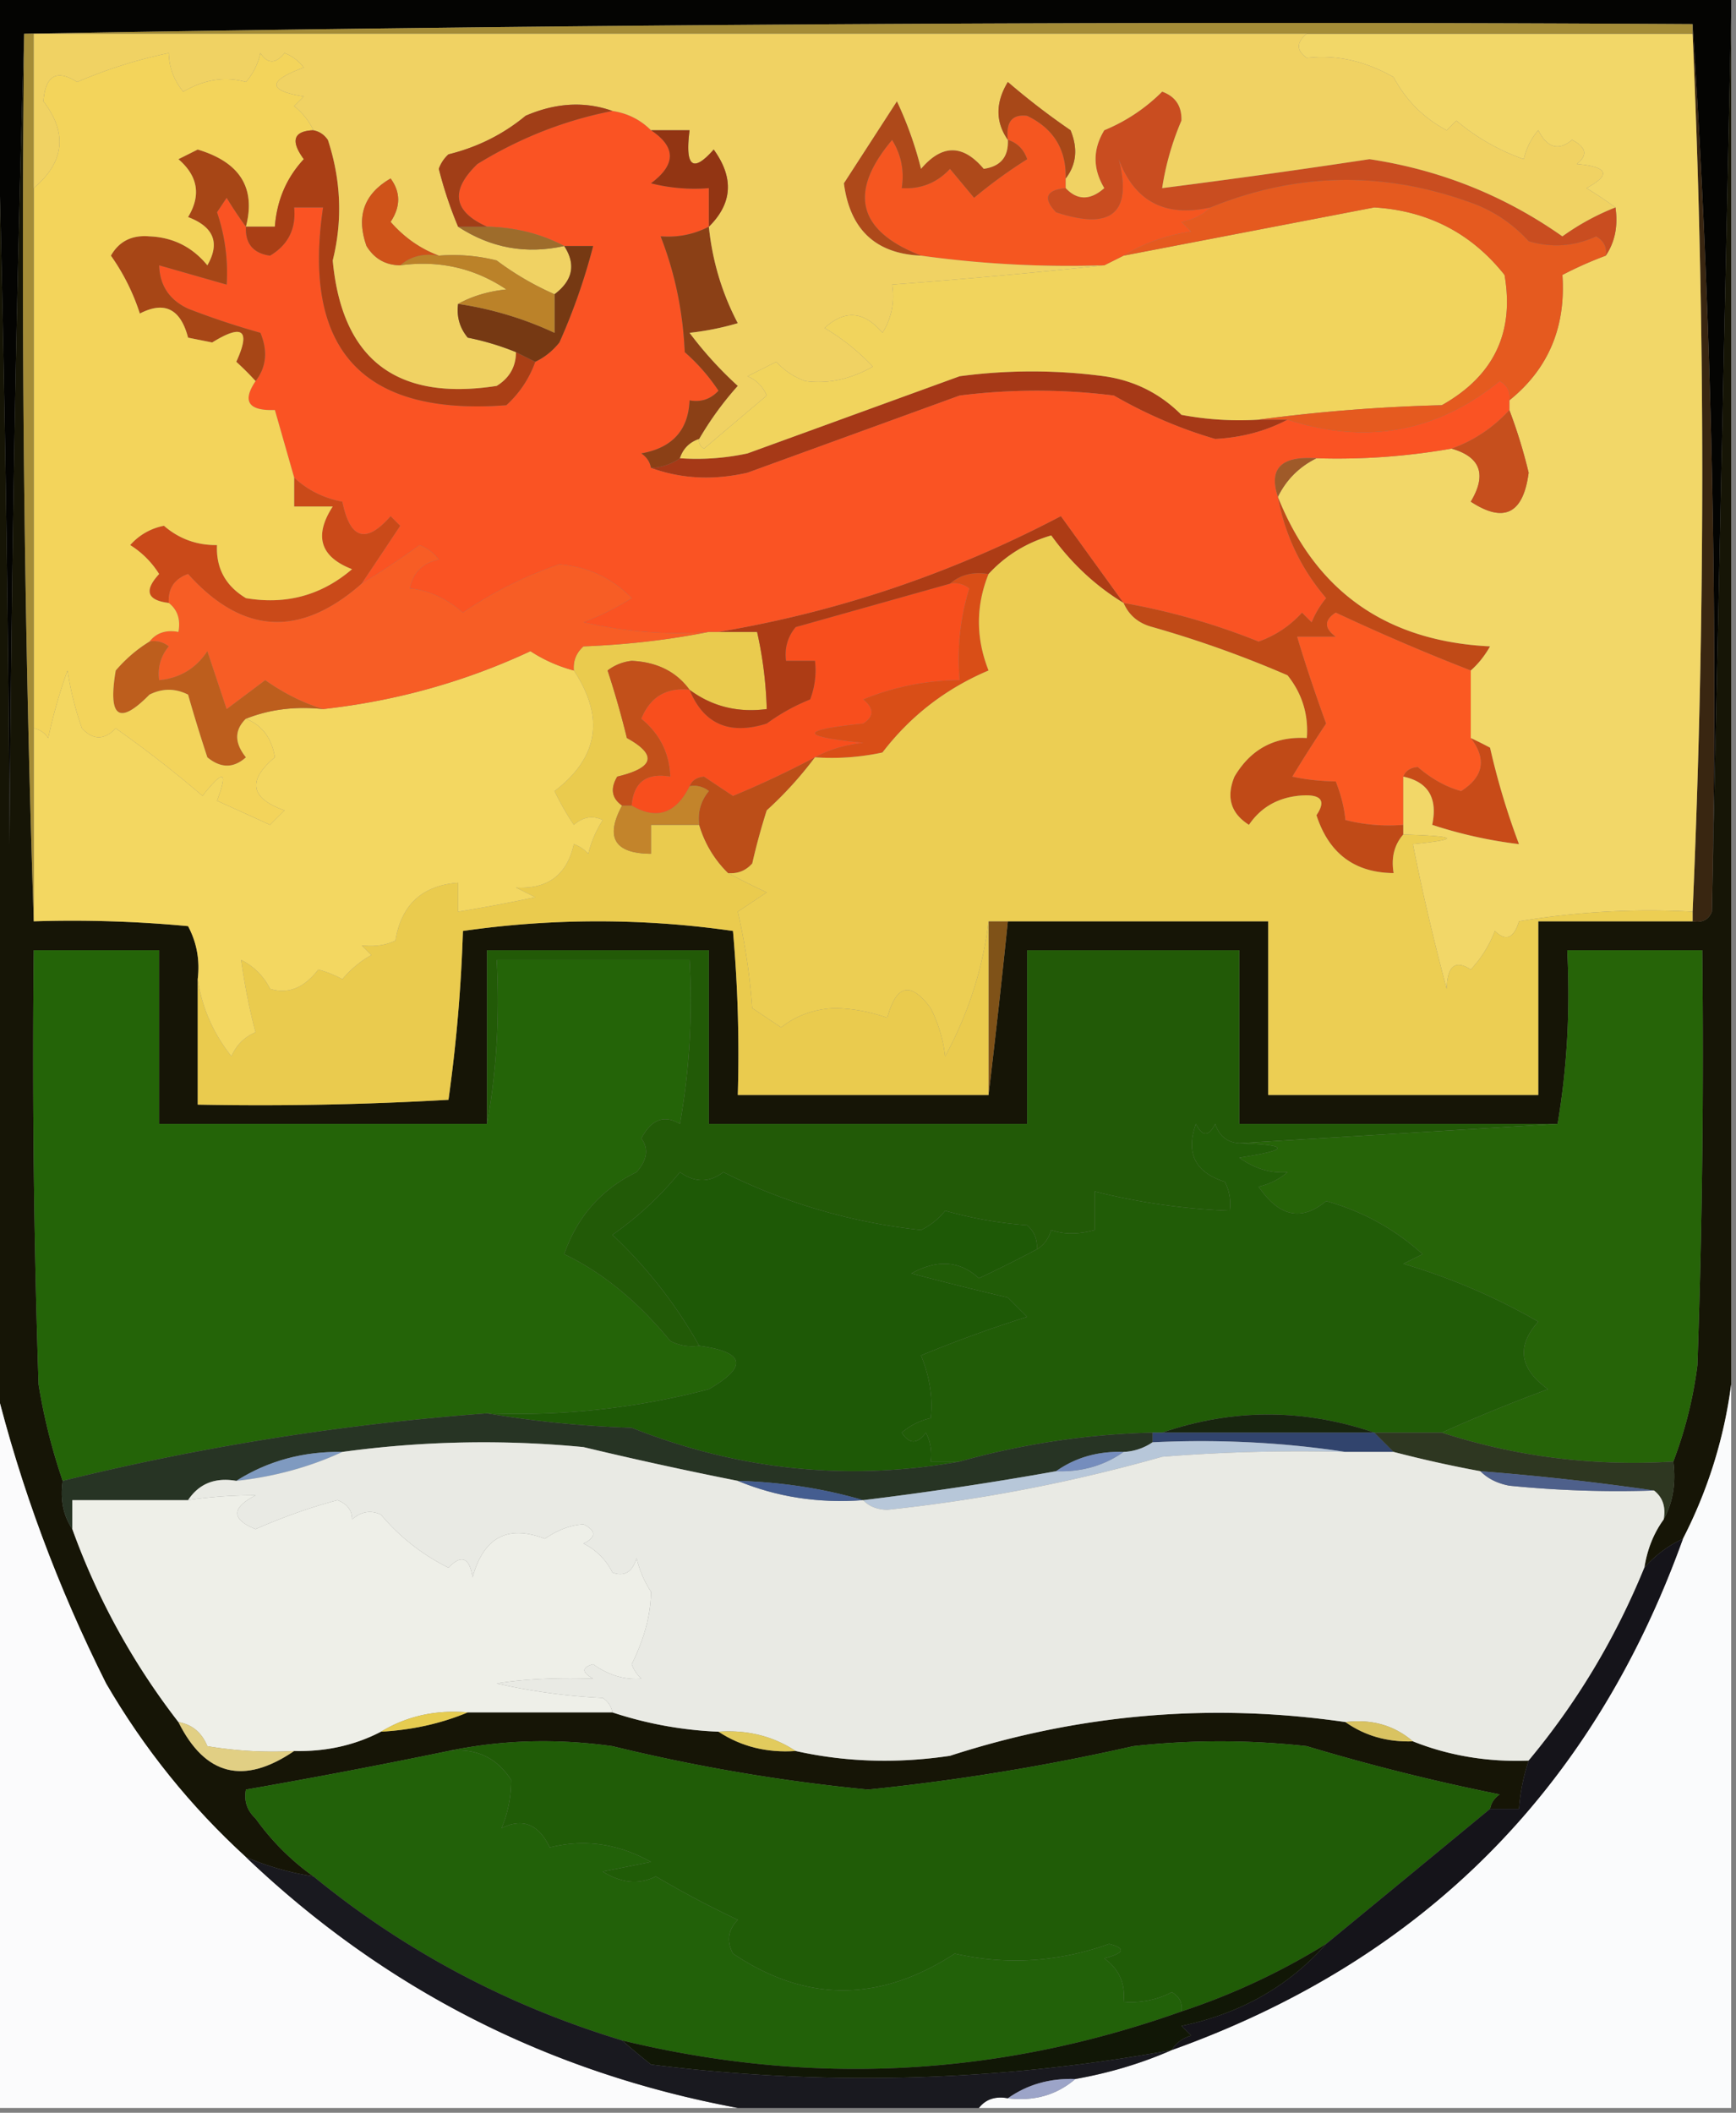 <svg xmlns="http://www.w3.org/2000/svg" width="180" height="219" style="shape-rendering:geometricPrecision;text-rendering:geometricPrecision;image-rendering:optimizeQuality;fill-rule:evenodd;clip-rule:evenodd"><rect width="100%" height="100%" fill="#808080" stroke="none"/><path style="opacity:1" fill="#040402" d="M-.5-.5h180v2l-2 93c.659-31.018-.008-61.685-2-92a7482.844 7482.844 0 0 0-173 1c-.832 27.83-1.332 55.83-1.5 84a3678.367 3678.367 0 0 0-1.5-86v-2z"/><path style="opacity:1" fill="#161506" d="M-.5 1.5a3678.367 3678.367 0 0 1 1.5 86c.168-28.17.668-56.17 1.5-84-.331 30.838.002 61.504 1 92 5.344-.166 10.677 0 16 .5.906 1.7 1.24 3.533 1 5.5v13c8.673.166 17.34 0 26-.5.81-5.751 1.31-11.584 1.5-17.5a98.502 98.502 0 0 1 28 0c.5 5.657.666 11.324.5 17h26c.705-5.899 1.372-11.899 2-18h27v18h28v-18h16c.992.172 1.658-.162 2-1l2-93v142a48.656 48.656 0 0 1-5 16 12.066 12.066 0 0 0-4 3c.296-1.903.963-3.57 2-5 .961-1.765 1.295-3.765 1-6a43.406 43.406 0 0 0 2.5-10c.5-14.329.667-28.663.5-43h-14c.323 6.19-.01 12.19-1 18h-33v-18h-22v18h-33v-18h-23v18h-34v-18h-13c-.167 15.004 0 30.004.5 45a60.788 60.788 0 0 0 2.5 10c-.284 1.915.049 3.581 1 5a73.191 73.191 0 0 0 11 20c2.77 5.557 6.77 6.557 12 3 3.281.08 6.281-.587 9-2 3.227-.176 6.227-.843 9-2h15a40.103 40.103 0 0 0 11 2c2.338 1.54 5.005 2.206 8 2 5.15 1.151 10.484 1.317 16 .5 13.404-4.347 27.071-5.514 41-3.5 2.015 1.424 4.348 2.09 7 2 3.736 1.489 7.736 2.156 12 2a20.69 20.69 0 0 0-1 5h-3c.111-.617.444-1.117 1-1.5a219.052 219.052 0 0 1-20-5c-6-.667-12-.667-18 0a228.866 228.866 0 0 1-27.5 4.5 188.24 188.24 0 0 1-26.5-4.5c-5.849-.818-11.515-.652-17 .5a693.418 693.418 0 0 1-21 4c-.219 1.175.114 2.175 1 3a25.65 25.65 0 0 0 6 6 29.413 29.413 0 0 1-7-2c-5.728-5.233-10.561-11.233-14.5-18-5.03-10.029-8.864-20.362-11.5-31V1.5z"/><path style="opacity:1" fill="#7f5218" d="M102.5 95.5h2a1106.156 1106.156 0 0 1-2 18v-18z"/><path style="opacity:1" fill="#eacb4e" d="M73.5 65.5h5a41.58 41.58 0 0 1 1 8c-3.013.393-5.68-.274-8-2-1.374-1.878-3.374-2.878-6-3a4.938 4.938 0 0 0-2.5 1 95.082 95.082 0 0 1 2 7c3.174 1.75 2.84 3.083-1 4-.74 1.25-.574 2.25.5 3-1.784 3.308-.784 4.975 3 5v-3h5a11.45 11.45 0 0 0 3 5 70.679 70.679 0 0 0 4 2l-3 2a65.825 65.825 0 0 1 1.5 10l3 2c1.525-1.22 3.359-1.887 5.5-2 1.929.04 3.762.373 5.5 1 .934-3.465 2.434-3.798 4.5-1a14.729 14.729 0 0 1 1.5 5c2.414-4.465 3.914-9.131 4.5-14v18h-26c.166-5.676 0-11.343-.5-17a98.502 98.502 0 0 0-28 0c-.19 5.916-.69 11.749-1.5 17.5-8.66.5-17.327.666-26 .5v-13c.442 2.947 1.608 5.613 3.5 8 .5-1.167 1.333-2 2.5-2.5-.605-2.24-1.105-4.74-1.5-7.5a6.544 6.544 0 0 1 3 3c1.864.581 3.531-.086 5-2 .873.235 1.706.569 2.5 1a10.754 10.754 0 0 1 3-2.5l-1-1c1.325.148 2.492-.018 3.5-.5.608-3.716 2.774-5.716 6.5-6v3a168.19 168.19 0 0 0 8-1.5l-2-1c3.297.184 5.297-1.316 6-4.5.586.21 1.086.543 1.5 1 .31-1.266.81-2.433 1.5-3.5-1.049-.492-2.049-.326-3 .5a26.61 26.61 0 0 1-2-3.5c4.55-3.469 5.217-7.635 2-12.5-.086-.996.248-1.83 1-2.5 4.52-.175 8.853-.675 13-1.5z"/><path style="opacity:1" fill="#246408" d="M50.5 116.5c.989-5.475 1.322-11.142 1-17h20a73.122 73.122 0 0 1-1 17c-1.623-.976-2.957-.476-4 1.5.78 1.073.613 2.24-.5 3.5-3.634 1.765-6.134 4.598-7.5 8.5 3.966 1.899 7.633 4.899 11 9a4.934 4.934 0 0 0 3 .5c4.743.641 5.077 2.141 1 4.5a77.92 77.92 0 0 1-23 2.5c-14.971 1.12-29.638 3.454-44 7a60.788 60.788 0 0 1-2.5-10 1012.93 1012.93 0 0 1-.5-45h13v18h34z"/><path style="opacity:1" fill="#225a07" d="m161.5 116.5-33 2c-1.25-.077-2.083-.744-2.5-2-.667 1.333-1.333 1.333-2 0-1.075 3.031-.075 5.031 3 6 .483.948.649 1.948.5 3a67.98 67.98 0 0 1-14-2v4c-1.701.466-3.201.466-4.5 0-.278.916-.778 1.582-1.5 2 .086-.996-.248-1.829-1-2.5a42.36 42.36 0 0 1-8.5-1.5 7.253 7.253 0 0 1-2.5 2c-7.24-.784-14.073-2.784-20.5-6-1.44 1.107-2.94 1.107-4.5 0a34.406 34.406 0 0 1-7 6.5 47.917 47.917 0 0 1 9 11.5 4.934 4.934 0 0 1-3-.5c-3.367-4.101-7.034-7.101-11-9 1.366-3.902 3.866-6.735 7.5-8.5 1.113-1.26 1.28-2.427.5-3.5 1.043-1.976 2.377-2.476 4-1.5a73.122 73.122 0 0 0 1-17h-20c.322 5.858-.011 11.525-1 17v-18h23v18h33v-18h22v18h33z"/><path style="opacity:1" fill="#c04a17" d="M132.5 51.5c3.916 9.808 11.25 14.975 22 15.5-.566.995-1.233 1.828-2 2.5a222.854 222.854 0 0 1-14-6c-1.211.774-1.211 1.607 0 2.5h-4c.809 2.72 1.809 5.72 3 9a149.035 149.035 0 0 0-3.5 5.5c1.32.299 2.82.466 4.5.5.551 1.398.884 2.732 1 4 1.973.496 3.973.662 6 .5v1c-.934 1.068-1.268 2.401-1 4-4.047-.035-6.714-2.035-8-6 1.087-1.605.421-2.271-2-2-2.16.266-3.826 1.266-5 3-1.884-1.193-2.384-2.86-1.5-5 1.691-2.859 4.191-4.192 7.5-4 .183-2.436-.484-4.603-2-6.5a113.36 113.36 0 0 0-14-5c-1.442-.377-2.442-1.21-3-2.5a69.885 69.885 0 0 1 14 4 10.938 10.938 0 0 0 4.5-3l1 1a9.457 9.457 0 0 1 1.5-2.5c-2.615-3.062-4.281-6.562-5-10.5z"/><path style="opacity:1" fill="#bc4e18" d="M84.5 78.5a38.914 38.914 0 0 1-5 5.5 66.96 66.96 0 0 0-1.5 5.5c-.67.752-1.504 1.086-2.5 1a11.45 11.45 0 0 1-3-5c-.17-1.322.163-2.489 1-3.5a2.428 2.428 0 0 0-2-.5c.235-.597.735-.93 1.5-1l3 2a100.45 100.45 0 0 0 8.5-4z"/><path style="opacity:1" fill="#c3842b" d="M71.5 81.5a2.428 2.428 0 0 1 2 .5c-.837 1.011-1.17 2.178-1 3.5h-5v3c-3.784-.025-4.784-1.692-3-5h1c2.58 1.516 4.58.849 6-2z"/><path style="opacity:1" fill="#c84b18" d="M152.5 76.5c.65.304 1.317.637 2 1a75.993 75.993 0 0 0 3 10 46.845 46.845 0 0 1-9-2c.584-2.785-.416-4.452-3-5 .235-.597.735-.93 1.5-1 1.445 1.242 2.945 2.075 4.5 2.5 2.33-1.487 2.664-3.32 1-5.5z"/><path style="opacity:1" fill="#f3d761" d="M59.5 69.5c3.217 4.865 2.55 9.031-2 12.5a26.61 26.61 0 0 0 2 3.5c.951-.826 1.951-.992 3-.5a11.362 11.362 0 0 0-1.5 3.5 3.646 3.646 0 0 0-1.5-1c-.703 3.184-2.703 4.684-6 4.5l2 1a168.19 168.19 0 0 1-8 1.5v-3c-3.726.284-5.892 2.284-6.5 6-1.008.482-2.175.648-3.5.5l1 1a10.754 10.754 0 0 0-3 2.5 11.462 11.462 0 0 0-2.5-1c-1.469 1.914-3.136 2.581-5 2a6.544 6.544 0 0 0-3-3c.395 2.76.895 5.26 1.5 7.5-1.167.5-2 1.333-2.5 2.5-1.892-2.387-3.058-5.053-3.5-8 .24-1.967-.094-3.8-1-5.5a128.43 128.43 0 0 0-16-.5v-20c.617.11 1.117.444 1.5 1a54.652 54.652 0 0 1 2-7c.31 2.056.81 4.056 1.5 6 1.15 1.231 2.317 1.231 3.5 0a119.053 119.053 0 0 1 9 7c2.173-2.777 2.673-2.61 1.5.5 1.85.837 3.684 1.67 5.5 2.5l1.5-1.5c-3.544-1.254-3.877-3.087-1-5.5-.315-1.983-1.315-3.316-3-4 2.448-.973 5.115-1.306 8-1 7.543-.832 14.71-2.832 21.5-6a15.416 15.416 0 0 0 4.5 2z"/><path style="opacity:1" fill="#fb5922" d="M152.5 69.5v7c1.664 2.18 1.33 4.013-1 5.5-1.555-.425-3.055-1.258-4.5-2.5-.765.07-1.265.403-1.5 1v5a18.437 18.437 0 0 1-6-.5c-.116-1.268-.449-2.602-1-4-1.68-.034-3.18-.201-4.5-.5a149.035 149.035 0 0 1 3.5-5.5c-1.191-3.28-2.191-6.28-3-9h4c-1.211-.893-1.211-1.726 0-2.5 4.809 2.25 9.476 4.25 14 6z"/><path style="opacity:1" fill="#392611" d="M175.5 3.5v-1c1.992 30.315 2.659 60.982 2 92-.342.838-1.008 1.172-2 1v-1a1035.884 1035.884 0 0 0 0-91z"/><path style="opacity:1" fill="#d94e17" d="M98.5 60.5c1.068-.934 2.401-1.268 4-1-1.326 3.303-1.326 6.636 0 10-4.432 1.878-8.098 4.711-11 8.5-2.31.497-4.643.663-7 .5 1.452-.802 3.118-1.302 5-1.5-6.667-.667-6.667-1.333 0-2 1.14-.741 1.14-1.575 0-2.5a26.76 26.76 0 0 1 10-2c-.284-3.277.05-6.443 1-9.5a2.428 2.428 0 0 0-2-.5z"/><path style="opacity:1" fill="#c2501a" d="M71.5 71.5c-2.412-.256-4.08.744-5 3 1.915 1.571 2.915 3.571 3 6-2.473-.412-3.806.588-4 3h-1c-1.074-.75-1.24-1.75-.5-3 3.84-.917 4.174-2.25 1-4a95.082 95.082 0 0 0-2-7 4.938 4.938 0 0 1 2.5-1c2.626.122 4.626 1.122 6 3z"/><path style="opacity:1" fill="#bd5e1d" d="M15.5 66.5a2.428 2.428 0 0 1 2 .5c-.837 1.011-1.17 2.178-1 3.5 2.138-.203 3.805-1.203 5-3l2 6 4-3c1.927 1.362 3.927 2.362 6 3-2.885-.306-5.552.027-8 1-1.205 1.172-1.205 2.505 0 4-1.276 1.145-2.609 1.145-4 0a167.29 167.29 0 0 1-2-6.5c-1.333-.667-2.667-.667-4 0-3.16 3.213-4.327 2.38-3.5-2.5a14.692 14.692 0 0 1 3.5-3z"/><path style="opacity:1" fill="#f84e1d" d="M98.5 60.5a2.428 2.428 0 0 1 2 .5c-.95 3.057-1.284 6.223-1 9.5a26.76 26.76 0 0 0-10 2c1.14.925 1.14 1.759 0 2.5-6.667.667-6.667 1.333 0 2-1.882.198-3.548.698-5 1.5a100.45 100.45 0 0 1-8.5 4l-3-2c-.765.07-1.265.403-1.5 1-1.42 2.849-3.42 3.516-6 2 .194-2.412 1.527-3.412 4-3-.085-2.429-1.085-4.429-3-6 .92-2.256 2.588-3.256 5-3 1.457 3.55 4.123 4.716 8 3.5a20.492 20.492 0 0 1 4.5-2.5 8.434 8.434 0 0 0 .5-4h-3c-.17-1.322.163-2.489 1-3.5 5.352-1.504 10.685-3.004 16-4.5z"/><path style="opacity:1" fill="#ad3c15" d="M116.5 62.5c-2.917-1.775-5.417-4.108-7.5-7-2.571.75-4.738 2.083-6.5 4-1.599-.268-2.932.066-4 1-5.315 1.496-10.648 2.996-16 4.5-.837 1.011-1.17 2.178-1 3.5h3a8.434 8.434 0 0 1-.5 4c-1.61.647-3.11 1.48-4.5 2.5-3.877 1.216-6.543.05-8-3.5 2.32 1.726 4.987 2.393 8 2a41.58 41.58 0 0 0-1-8h-4c12.398-2.077 24.231-6.077 35.5-12l6.5 9z"/><path style="opacity:1" fill="#ca4a19" d="M30.5 49.5c1.382 1.3 3.048 2.134 5 2.5.792 3.91 2.459 4.41 5 1.5l1 1a1174.7 1174.7 0 0 1-4 6c-6.366 5.613-12.366 5.28-18-1-1.419.505-2.085 1.505-2 3-2.258-.275-2.592-1.275-1-3a9.427 9.427 0 0 0-3-3 6.205 6.205 0 0 1 3.5-2c1.567 1.356 3.4 2.023 5.5 2-.107 2.403.893 4.236 3 5.5 4.168.709 7.835-.291 11-3-3.304-1.285-3.97-3.452-2-6.5h-4v-3z"/><path style="opacity:1" fill="#f2d768" d="M135.5 3.5h40a1035.884 1035.884 0 0 1 0 91 81.87 81.87 0 0 0-18 1c-.535 1.77-1.369 2.104-2.5 1a12.409 12.409 0 0 1-2.5 4c-1.602-1.05-2.435-.383-2.5 2-1.409-5.281-2.576-10.281-3.5-15 5-.503 4.667-.836-1-1v-6c2.584.548 3.584 2.215 3 5a46.845 46.845 0 0 0 9 2 75.993 75.993 0 0 1-3-10 44.043 44.043 0 0 0-2-1v-7c.767-.672 1.434-1.505 2-2.5-10.75-.525-18.084-5.692-22-15.5.87-1.774 2.203-3.107 4-4a68.241 68.241 0 0 0 14-1c3.013.856 3.68 2.69 2 5.5 3.443 2.257 5.443 1.257 6-3a53.19 53.19 0 0 0-2-6.5v-1c4.038-3.25 5.872-7.584 5.5-13a39.098 39.098 0 0 1 4.5-2c.951-1.419 1.284-3.085 1-5a44.093 44.093 0 0 0-3-2c2.576-1.383 2.242-2.217-1-2.5 1.154-.914.987-1.747-.5-2.5-1.406 1.168-2.572.835-3.5-1a6.802 6.802 0 0 0-1.5 3 22.146 22.146 0 0 1-7-4l-1 1c-2.386-1.263-4.219-3.097-5.5-5.5-2.952-1.689-5.952-2.355-9-2-1.098-.77-1.098-1.603 0-2.5z"/><path style="opacity:1" fill="#ecce53" d="M116.5 62.5c.558 1.29 1.558 2.123 3 2.5a113.36 113.36 0 0 1 14 5c1.516 1.897 2.183 4.064 2 6.5-3.309-.192-5.809 1.141-7.5 4-.884 2.14-.384 3.807 1.5 5 1.174-1.734 2.84-2.734 5-3 2.421-.271 3.087.395 2 2 1.286 3.965 3.953 5.965 8 6-.268-1.599.066-2.932 1-4 5.667.164 6 .497 1 1 .924 4.719 2.091 9.719 3.5 15 .065-2.383.898-3.05 2.5-2a12.409 12.409 0 0 0 2.5-4c1.131 1.104 1.965.77 2.5-1a81.87 81.87 0 0 1 18-1v1h-16v18h-28v-18h-29c-.586 4.869-2.086 9.535-4.5 14a14.729 14.729 0 0 0-1.5-5c-2.066-2.798-3.566-2.465-4.5 1a17.141 17.141 0 0 0-5.5-1c-2.141.113-3.975.78-5.5 2l-3-2a65.825 65.825 0 0 0-1.5-10l3-2a70.679 70.679 0 0 1-4-2c.996.086 1.83-.248 2.5-1a66.96 66.96 0 0 1 1.5-5.5 38.914 38.914 0 0 0 5-5.5c2.357.163 4.69-.003 7-.5 2.902-3.789 6.568-6.622 11-8.5-1.326-3.364-1.326-6.697 0-10 1.762-1.917 3.929-3.25 6.5-4 2.083 2.892 4.583 5.225 7.5 7z"/><path style="opacity:1" fill="#f75d25" d="M73.5 65.5c-4.147.825-8.48 1.325-13 1.5-.752.67-1.086 1.504-1 2.5a15.416 15.416 0 0 1-4.5-2c-6.79 3.168-13.957 5.168-21.5 6-2.073-.638-4.073-1.638-6-3l-4 3-2-6c-1.195 1.797-2.862 2.797-5 3-.17-1.322.163-2.489 1-3.5a2.428 2.428 0 0 0-2-.5c.709-.904 1.709-1.237 3-1 .237-1.291-.096-2.291-1-3-.085-1.495.581-2.495 2-3 5.634 6.28 11.634 6.613 18 1a89.455 89.455 0 0 0 6-4 4.452 4.452 0 0 1 2 1.5c-1.68.347-2.68 1.347-3 3 1.889.16 3.722.993 5.5 2.5a40.78 40.78 0 0 1 10-5c2.94.24 5.44 1.406 7.5 3.5a29.112 29.112 0 0 1-5 2.5 43.123 43.123 0 0 0 13 1z"/><path style="opacity:1" fill="#c64f1d" d="M156.5 42.5a53.19 53.19 0 0 1 2 6.5c-.557 4.257-2.557 5.257-6 3 1.68-2.81 1.013-4.644-2-5.5 2.305-.823 4.305-2.156 6-4z"/><path style="opacity:1" fill="#9f5a29" d="M136.5 47.5c-1.797.893-3.13 2.226-4 4-.985-2.937.349-4.27 4-4z"/><path style="opacity:1" fill="#a63917" d="M130.5 43.5h3c-2.24 1.187-4.74 1.854-7.5 2-3.614-1.052-7.114-2.552-10.5-4.5a64.247 64.247 0 0 0-16 0l-22 8c-3.527.807-6.86.64-10-.5a5.728 5.728 0 0 0 3-1c2.357.163 4.69-.003 7-.5l22-8c5-.667 10-.667 15 0 3.111.444 5.777 1.777 8 4 2.646.497 5.313.664 8 .5z"/><path style="opacity:1" fill="#fa5323" d="M63.5 11.5c1.562.233 2.895.9 4 2 2.608 1.73 2.608 3.563 0 5.5 1.973.495 3.973.662 6 .5v4c-1.542.8-3.209 1.134-5 1 1.48 3.777 2.313 7.777 2.5 12a19.894 19.894 0 0 1 3.5 4c-.825.886-1.825 1.219-3 1-.126 3.095-1.793 4.928-5 5.5.556.383.89.883 1 1.5 3.14 1.14 6.473 1.307 10 .5l22-8a64.247 64.247 0 0 1 16 0c3.386 1.948 6.886 3.448 10.5 4.5 2.76-.146 5.26-.813 7.5-2 8.138 2.638 15.471 1.305 22-4 .798.457 1.131 1.124 1 2v1c-1.695 1.844-3.695 3.177-6 4a68.241 68.241 0 0 1-14 1c-3.651-.27-4.985 1.063-4 4 .719 3.938 2.385 7.438 5 10.5a9.457 9.457 0 0 0-1.5 2.5l-1-1a10.938 10.938 0 0 1-4.5 3 69.885 69.885 0 0 0-14-4l-6.5-9c-11.269 5.923-23.102 9.923-35.5 12h-1a43.123 43.123 0 0 1-13-1 29.112 29.112 0 0 0 5-2.5c-2.06-2.094-4.56-3.26-7.5-3.5a40.78 40.78 0 0 0-10 5c-1.778-1.507-3.611-2.34-5.5-2.5.32-1.653 1.32-2.653 3-3a4.452 4.452 0 0 0-2-1.5 89.455 89.455 0 0 1-6 4 1174.7 1174.7 0 0 0 4-6l-1-1c-2.541 2.91-4.208 2.41-5-1.5-1.952-.366-3.618-1.2-5-2.5l-2-7c-2.748.098-3.414-.902-2-3 1.113-1.446 1.28-3.113.5-5a82.438 82.438 0 0 1-7.5-2.5c-1.939-.908-2.939-2.408-3-4.5l7 2a19.524 19.524 0 0 0-1-7.5l1-1.5a44.293 44.293 0 0 0 2 3c-.082 1.752.75 2.752 2.5 3 1.876-1.119 2.71-2.786 2.5-5h3c-2.193 14.796 4.14 21.629 19 20.5a11.112 11.112 0 0 0 3-4.5c.958-.453 1.792-1.12 2.5-2a63.142 63.142 0 0 0 3.5-10h-3c-2.405-1.268-5.072-1.935-8-2-3.525-1.58-3.858-3.747-1-6.5 4.391-2.701 9.058-4.535 14-5.5z"/><path style="opacity:1" fill="#a74616" d="M25.5 23.5a44.293 44.293 0 0 1-2-3l-1 1.5a19.524 19.524 0 0 1 1 7.5l-7-2c.061 2.092 1.061 3.592 3 4.5 2.48.96 4.98 1.793 7.5 2.5.78 1.887.613 3.554-.5 5a30.943 30.943 0 0 0-2-2c1.507-3.294.674-3.96-2.5-2l-2.5-.5c-.776-2.987-2.443-3.82-5-2.5a22.121 22.121 0 0 0-3-6c.848-1.491 2.181-2.158 4-2 2.437.098 4.437 1.098 6 3 1.334-2.318.668-3.985-2-5 1.365-2.25 1.031-4.25-1-6l2-1c4.379 1.312 6.045 3.979 5 8z"/><path style="opacity:1" fill="#f3d45b" d="M32.5 13.5c-2.07.083-2.403 1.083-1 3-1.793 1.927-2.793 4.26-3 7h-3c1.045-4.021-.621-6.688-5-8l-2 1c2.031 1.75 2.365 3.75 1 6 2.668 1.015 3.334 2.682 2 5-1.563-1.902-3.563-2.902-6-3-1.819-.158-3.152.509-4 2a22.121 22.121 0 0 1 3 6c2.557-1.32 4.224-.487 5 2.5l2.5.5c3.174-1.96 4.007-1.294 2.5 2 .743.682 1.41 1.349 2 2-1.414 2.098-.748 3.098 2 3l2 7v3h4c-1.97 3.048-1.304 5.215 2 6.5-3.165 2.709-6.832 3.709-11 3-2.107-1.264-3.107-3.097-3-5.5-2.1.023-3.933-.644-5.5-2a6.205 6.205 0 0 0-3.5 2 9.427 9.427 0 0 1 3 3c-1.592 1.725-1.258 2.725 1 3 .904.709 1.237 1.709 1 3-1.291-.237-2.291.096-3 1-1.294.79-2.46 1.79-3.5 3-.827 4.88.34 5.713 3.5 2.5 1.333-.667 2.667-.667 4 0a167.29 167.29 0 0 0 2 6.5c1.391 1.145 2.724 1.145 4 0-1.205-1.495-1.205-2.828 0-4 1.685.684 2.685 2.017 3 4-2.877 2.413-2.544 4.246 1 5.5L28 85.5c-1.816-.83-3.65-1.663-5.5-2.5 1.173-3.11.673-3.277-1.5-.5a119.053 119.053 0 0 0-9-7c-1.183 1.231-2.35 1.231-3.5 0a32.412 32.412 0 0 1-1.5-6 54.652 54.652 0 0 0-2 7c-.383-.556-.883-.89-1.5-1v-56c3.188-2.7 3.521-5.7 1-9 .208-2.685 1.375-3.351 3.5-2a49.885 49.885 0 0 1 9.5-3c.033 1.489.533 2.822 1.5 4 2.193-1.273 4.36-1.606 6.5-1a6.806 6.806 0 0 0 1.5-3c.741 1.14 1.575 1.14 2.5 0a4.453 4.453 0 0 1 2 1.5c-3.772 1.39-3.772 2.39 0 3l-1 1c.88.708 1.547 1.542 2 2.5z"/><path style="opacity:1" fill="#8b4016" d="M73.5 23.5c.367 3.567 1.367 6.9 3 10a28.73 28.73 0 0 1-5 1 39.382 39.382 0 0 0 5 5.5 33.5 33.5 0 0 0-4 5.5c-1 .333-1.667 1-2 2a5.728 5.728 0 0 1-3 1c-.11-.617-.444-1.117-1-1.5 3.207-.572 4.874-2.405 5-5.5 1.175.219 2.175-.114 3-1a19.894 19.894 0 0 0-3.5-4c-.188-4.223-1.02-8.223-2.5-12 1.791.134 3.458-.2 5-1z"/><path style="opacity:1" fill="#f1d45d" d="M130.5 43.5a32.438 32.438 0 0 1-8-.5c-2.223-2.223-4.889-3.556-8-4-5-.667-10-.667-15 0l-22 8c-2.31.497-4.643.663-7 .5.333-1 1-1.667 2-2-.065.438.101.772.5 1a2362.41 2362.41 0 0 1 6.5-5.5c-.405-.945-1.072-1.612-2-2l3-1.5a7.291 7.291 0 0 0 3 2c2.34.32 4.673-.18 7-1.5a22.763 22.763 0 0 0-5-4c2.093-1.927 4.093-1.76 6 .5.952-1.545 1.285-3.212 1-5 7.48-.564 14.813-1.23 22-2l2-1c8.651-1.66 17.318-3.326 26-5 5.577.352 10.077 2.686 13.5 7 1.039 5.982-1.127 10.482-6.5 13.5-6.513.172-12.847.672-19 1.5z"/><path style="opacity:1" fill="#a48c37" d="M175.5 2.5v1H3.5v92a2116.597 2116.597 0 0 1-1-92 7482.844 7482.844 0 0 1 173-1z"/><path style="opacity:1" fill="#e55a1f" d="M166.5 26.5a39.098 39.098 0 0 0-4.5 2c.372 5.416-1.462 9.75-5.5 13 .131-.876-.202-1.543-1-2-6.529 5.305-13.862 6.638-22 4h-3a177.618 177.618 0 0 1 19-1.5c5.373-3.018 7.539-7.518 6.5-13.5-3.423-4.314-7.923-6.648-13.5-7-8.682 1.674-17.349 3.34-26 5 2.062-1.276 4.396-2.11 7-2.5l-1-1c1.237-.232 2.237-.732 3-1.5 8.925-3.625 17.925-3.792 27-.5a14.585 14.585 0 0 1 6 4c2.399.711 4.732.544 7-.5.798.457 1.131 1.124 1 2z"/><path style="opacity:1" fill="#f55620" d="M110.5 18.5v1c-2.049.206-2.383 1.04-1 2.5 5.753 1.903 7.919.07 6.5-5.5 1.639 4.377 4.806 6.044 9.5 5-.763.768-1.763 1.268-3 1.5l1 1c-2.604.39-4.938 1.224-7 2.5l-2 1a111.86 111.86 0 0 1-19-1c-6.58-2.562-7.58-6.562-3-12 .952 1.545 1.285 3.212 1 5 1.984.117 3.65-.55 5-2l2.5 3a51.104 51.104 0 0 1 5.5-4c-.355-1.022-1.022-1.689-2-2-.228-1.855.439-2.688 2-2.5 2.744 1.324 4.077 3.49 4 6.5z"/><path style="opacity:1" fill="#aa3f15" d="M32.5 13.5c.617.11 1.117.444 1.5 1 1.367 4.18 1.534 8.347.5 12.5.957 10.275 6.624 14.608 17 13 1.323-.816 1.99-1.983 2-3.5l2 1a11.112 11.112 0 0 1-3 4.5c-14.86 1.129-21.193-5.704-19-20.5h-3c.21 2.214-.624 3.881-2.5 5-1.75-.248-2.582-1.248-2.5-3h3c.207-2.74 1.207-5.073 3-7-1.403-1.917-1.07-2.917 1-3z"/><path style="opacity:1" fill="#c94d20" d="M167.5 21.5c.284 1.915-.049 3.581-1 5 .131-.876-.202-1.543-1-2-2.268 1.044-4.601 1.211-7 .5a14.585 14.585 0 0 0-6-4c-9.075-3.292-18.075-3.125-27 .5-4.694 1.044-7.861-.623-9.5-5 1.419 5.57-.747 7.403-6.5 5.5-1.383-1.46-1.049-2.294 1-2.5 1.208 1.282 2.542 1.282 4 0-1.206-2.016-1.206-4.016 0-6a18.34 18.34 0 0 0 6-4c1.381.5 2.047 1.5 2 3a28.737 28.737 0 0 0-2 7 922.553 922.553 0 0 0 21.5-3c7.328 1.107 13.995 3.774 20 8a25.194 25.194 0 0 1 5.5-3z"/><path style="opacity:1" fill="#ae491a" d="M104.5 14.5c.978.311 1.645.978 2 2a51.104 51.104 0 0 0-5.5 4l-2.5-3c-1.35 1.45-3.016 2.117-5 2 .285-1.788-.048-3.455-1-5-4.58 5.438-3.58 9.438 3 12-4.703-.2-7.37-2.7-8-7.5l5.5-8.5a38.094 38.094 0 0 1 2.5 7c2.174-2.56 4.341-2.56 6.5 0 1.749-.248 2.582-1.248 2.5-3z"/><path style="opacity:1" fill="#f0d263" d="M135.5 3.5c-1.098.897-1.098 1.73 0 2.5 3.048-.355 6.048.311 9 2 1.281 2.403 3.114 4.237 5.5 5.5l1-1a22.146 22.146 0 0 0 7 4 6.802 6.802 0 0 1 1.5-3c.928 1.835 2.094 2.168 3.5 1 1.487.753 1.654 1.586.5 2.5 3.242.283 3.576 1.117 1 2.5a44.093 44.093 0 0 1 3 2 25.194 25.194 0 0 0-5.5 3c-6.005-4.226-12.672-6.893-20-8a922.553 922.553 0 0 1-21.5 3 28.737 28.737 0 0 1 2-7c.047-1.5-.619-2.5-2-3a18.34 18.34 0 0 1-6 4c-1.206 1.984-1.206 3.984 0 6-1.458 1.282-2.792 1.282-4 0v-1c1.113-1.446 1.28-3.113.5-5a74.222 74.222 0 0 1-6.5-5c-1.293 2.136-1.293 4.136 0 6 .082 1.752-.751 2.752-2.5 3-2.159-2.56-4.326-2.56-6.5 0a38.094 38.094 0 0 0-2.5-7L87.5 19c.63 4.8 3.297 7.3 8 7.5a111.86 111.86 0 0 0 19 1c-7.187.77-14.52 1.436-22 2 .285 1.788-.048 3.455-1 5-1.907-2.26-3.907-2.427-6-.5a22.763 22.763 0 0 1 5 4c-2.327 1.32-4.66 1.82-7 1.5a7.291 7.291 0 0 1-3-2l-3 1.5c.928.388 1.595 1.055 2 2a2362.41 2362.41 0 0 0-6.5 5.5c-.399-.228-.565-.562-.5-1a33.5 33.5 0 0 1 4-5.5 39.382 39.382 0 0 1-5-5.5 28.73 28.73 0 0 0 5-1c-1.633-3.1-2.633-6.433-3-10 2.45-2.416 2.617-5.083.5-8-2.159 2.456-2.992 1.79-2.5-2h-4c-1.105-1.1-2.438-1.767-4-2-2.877-1.018-5.877-.85-9 .5-2.322 1.924-4.989 3.257-8 4-.457.414-.79.914-1 1.5a41.744 41.744 0 0 0 2 6c3.389 2.211 7.055 2.878 11 2 1.234 1.898.901 3.565-1 5a30.112 30.112 0 0 1-6-3.5 18.436 18.436 0 0 0-6-.5c-1.912-.71-3.579-1.877-5-3.5 1.047-1.578 1.047-3.078 0-4.5-2.757 1.588-3.59 3.921-2.5 7 .816 1.323 1.983 1.99 3.5 2 4.044-.542 7.711.291 11 2.5-1.882.198-3.548.698-5 1.5-.17 1.322.163 2.489 1 3.5a27.57 27.57 0 0 1 5 1.5c-.01 1.517-.677 2.684-2 3.5-10.376 1.608-16.043-2.725-17-13 1.034-4.153.867-8.32-.5-12.5-.383-.556-.883-.89-1.5-1-.453-.958-1.12-1.792-2-2.5l1-1c-3.772-.61-3.772-1.61 0-3a4.453 4.453 0 0 0-2-1.5c-.925 1.14-1.759 1.14-2.5 0a6.806 6.806 0 0 1-1.5 3c-2.14-.606-4.307-.273-6.5 1-.967-1.178-1.467-2.511-1.5-4a49.885 49.885 0 0 0-9.5 3c-2.125-1.351-3.292-.685-3.5 2 2.521 3.3 2.188 6.3-1 9v-16h132z"/><path style="opacity:1" fill="#763913" d="M58.5 25.5h3a63.142 63.142 0 0 1-3.5 10c-.708.88-1.542 1.547-2.5 2l-2-1a27.57 27.57 0 0 0-5-1.5c-.837-1.011-1.17-2.178-1-3.5a36.125 36.125 0 0 1 10 3v-4c1.901-1.435 2.234-3.102 1-5z"/><path style="opacity:1" fill="#bb8229" d="M41.5 27.5c1.068-.934 2.401-1.268 4-1a18.436 18.436 0 0 1 6 .5 30.112 30.112 0 0 0 6 3.5v4a36.125 36.125 0 0 0-10-3c1.452-.802 3.118-1.302 5-1.5-3.289-2.209-6.956-3.042-11-2.5z"/><path style="opacity:1" fill="#9e6c2b" d="M47.5 23.5h3c2.928.065 5.595.732 8 2-3.945.878-7.611.211-11-2z"/><path style="opacity:1" fill="#cf5319" d="M45.5 26.5c-1.599-.268-2.932.066-4 1-1.517-.01-2.684-.677-3.5-2-1.09-3.079-.257-5.412 2.5-7 1.047 1.422 1.047 2.922 0 4.5 1.421 1.623 3.088 2.79 5 3.5z"/><path style="opacity:1" fill="#923513" d="M67.5 13.5h4c-.492 3.79.341 4.456 2.5 2 2.117 2.917 1.95 5.584-.5 8v-4a18.436 18.436 0 0 1-6-.5c2.608-1.937 2.608-3.77 0-5.5z"/><path style="opacity:1" fill="#a13e17" d="M63.5 11.5c-4.942.965-9.609 2.799-14 5.5-2.858 2.753-2.525 4.92 1 6.5h-3a41.744 41.744 0 0 1-2-6 3.646 3.646 0 0 1 1-1.5c3.011-.743 5.678-2.076 8-4 3.123-1.35 6.123-1.518 9-.5z"/><path style="opacity:1" fill="#a84818" d="M110.5 18.5c.077-3.01-1.256-5.176-4-6.5-1.561-.188-2.228.645-2 2.5-1.293-1.864-1.293-3.864 0-6a74.222 74.222 0 0 0 6.5 5c.78 1.887.613 3.554-.5 5z"/><path style="opacity:1" fill="#266408" d="M173.5 151.5c-8.264.509-16.264-.491-24-3 3.453-1.56 7.12-3.06 11-4.5-2.956-2.135-3.289-4.468-1-7a64.556 64.556 0 0 0-14-6l2-1c-2.889-2.612-6.222-4.445-10-5.5-2.544 2.127-4.877 1.627-7-1.5a6.802 6.802 0 0 0 3-1.5c-1.756.14-3.422-.36-5-1.5 5.294-.818 5.294-1.318 0-1.5l33-2c.99-5.81 1.323-11.81 1-18h14c.167 14.337 0 28.671-.5 43a43.406 43.406 0 0 1-2.5 10z"/><path style="opacity:1" fill="#1e5906" d="M107.5 129.5a133.12 133.12 0 0 1-6 3c-1.972-1.821-4.306-1.988-7-.5a367.38 367.38 0 0 0 10 2.5l2 2a133.629 133.629 0 0 0-11 4c.91 2.261 1.243 4.428 1 6.5a6.802 6.802 0 0 0-3 1.5c.774 1.211 1.607 1.211 2.5 0 .483.948.65 1.948.5 3h3c-11.54 2.071-22.873.904-34-3.5-5.184-.174-10.184-.674-15-1.5a77.92 77.92 0 0 0 23-2.5c4.077-2.359 3.743-3.859-1-4.5a47.917 47.917 0 0 0-9-11.5 34.406 34.406 0 0 0 7-6.5c1.56 1.107 3.06 1.107 4.5 0 6.427 3.216 13.26 5.216 20.5 6a7.253 7.253 0 0 0 2.5-2 42.36 42.36 0 0 0 8.5 1.5c.752.671 1.086 1.504 1 2.5z"/><path style="opacity:1" fill="#215c07" d="M128.5 118.5c5.294.182 5.294.682 0 1.5 1.578 1.14 3.244 1.64 5 1.5a6.802 6.802 0 0 1-3 1.5c2.123 3.127 4.456 3.627 7 1.5 3.778 1.055 7.111 2.888 10 5.5l-2 1a64.556 64.556 0 0 1 14 6c-2.289 2.532-1.956 4.865 1 7-3.88 1.44-7.547 2.94-11 4.5h-7c-7.346-2.503-14.679-2.503-22 0h-1a81.044 81.044 0 0 0-20 3h-3a4.932 4.932 0 0 0-.5-3c-.893 1.211-1.726 1.211-2.5 0a6.802 6.802 0 0 1 3-1.5c.243-2.072-.09-4.239-1-6.5 3.57-1.48 7.236-2.813 11-4l-2-2a367.38 367.38 0 0 1-10-2.5c2.694-1.488 5.028-1.321 7 .5a133.12 133.12 0 0 0 6-3c.722-.418 1.222-1.084 1.5-2 1.299.466 2.799.466 4.5 0v-4a67.98 67.98 0 0 0 14 2 4.934 4.934 0 0 0-.5-3c-3.075-.969-4.075-2.969-3-6 .667 1.333 1.333 1.333 2 0 .417 1.256 1.25 1.923 2.5 2z"/><path style="opacity:1" fill="#fbfbfc" d="M-.5 143.5c2.636 10.638 6.47 20.971 11.5 31 3.939 6.767 8.772 12.767 14.5 18 14.35 13.675 31.35 22.342 51 26h-77v-75z"/><path style="opacity:1" fill="#18250f" d="M142.5 148.5h-22c7.321-2.503 14.654-2.503 22 0z"/><path style="opacity:1" fill="#31446d" d="M119.5 149.5v-1h23l2 2h-5c-6.479-.991-13.146-1.324-20-1z"/><path style="opacity:1" fill="#273424" d="M50.5 146.5c4.816.826 9.816 1.326 15 1.5 11.127 4.404 22.46 5.571 34 3.5a81.044 81.044 0 0 1 20-3v1a5.727 5.727 0 0 1-3 1c-2.652-.09-4.985.576-7 2a361.961 361.961 0 0 1-20 3c-4.118-1.209-8.451-1.876-13-2a419.584 419.584 0 0 1-16-3.5 107.918 107.918 0 0 0-25 .5c-4.07-.068-7.737.932-11 3-2.198-.38-3.865.287-5 2h-12v3c-.951-1.419-1.284-3.085-1-5 14.362-3.546 29.029-5.88 44-7z"/><path style="opacity:1" fill="#fafbfc" d="M179.5 143.5v75h-78c.709-.904 1.709-1.237 3-1 2.728.329 5.062-.337 7-2 3.548-.63 6.881-1.63 10-3 25.956-9.29 43.623-26.956 53-53a48.656 48.656 0 0 0 5-16z"/><path style="opacity:1" fill="#7f9ac0" d="M35.5 150.5c-3.407 1.574-7.073 2.574-11 3 3.263-2.068 6.93-3.068 11-3z"/><path style="opacity:1" fill="#b7c7d9" d="M119.5 149.5c6.854-.324 13.521.009 20 1-6.342-.166-12.675 0-19 .5a170.092 170.092 0 0 1-28.5 5.5c-1.07-.028-1.903-.361-2.5-1a361.961 361.961 0 0 0 20-3c2.652.09 4.985-.576 7-2a5.727 5.727 0 0 0 3-1z"/><path style="opacity:1" fill="#2e3721" d="M142.5 148.5h7c7.736 2.509 15.736 3.509 24 3 .295 2.235-.039 4.235-1 6 .237-1.291-.096-2.291-1-3a271.958 271.958 0 0 0-18-2 126.54 126.54 0 0 1-9-2l-2-2z"/><path style="opacity:1" fill="#e9eae4" d="M76.5 153.5c4.045 1.677 8.378 2.344 13 2 .597.639 1.43.972 2.5 1a170.092 170.092 0 0 0 28.5-5.5c6.325-.5 12.658-.666 19-.5h5a126.54 126.54 0 0 0 9 2c.763.768 1.763 1.268 3 1.5 4.989.499 9.989.666 15 .5.904.709 1.237 1.709 1 3-1.037 1.43-1.704 3.097-2 5-2.995 7.333-6.995 14-12 20-4.264.156-8.264-.511-12-2-1.938-1.663-4.272-2.329-7-2-13.929-2.014-27.596-.847-41 3.5-5.516.817-10.85.651-16-.5-2.338-1.54-5.005-2.206-8-2a40.103 40.103 0 0 1-11-2c-.11-.617-.444-1.117-1-1.5a62.749 62.749 0 0 1-11-1.5c2.857-.458 6.19-.625 10-.5-1.196-.654-1.196-1.154 0-1.5 1.578 1.14 3.245 1.64 5 1.5a3.646 3.646 0 0 1-1-1.5c1.303-2.613 1.97-5.113 2-7.5a11.357 11.357 0 0 1-1.5-3.5c-.423 1.456-1.256 1.956-2.5 1.5a6.544 6.544 0 0 0-3-3c1.333-.667 1.333-1.333 0-2-1.33.077-2.664.577-4 1.5-3.854-1.488-6.354-.155-7.5 4-.324-2.069-1.157-2.402-2.5-1a21.574 21.574 0 0 1-7-5.5c-1.049-.492-2.049-.326-3 .5.01-.941-.49-1.608-1.5-2-2.724.714-5.557 1.714-8.5 3-2.528-1.017-2.528-2.184 0-3.5a45.3 45.3 0 0 0-7 .5c1.135-1.713 2.802-2.38 5-2 3.927-.426 7.593-1.426 11-3a107.918 107.918 0 0 1 25-.5 419.584 419.584 0 0 0 16 3.5z"/><path style="opacity:1" fill="#758dbd" d="M116.5 150.5c-2.015 1.424-4.348 2.09-7 2 2.015-1.424 4.348-2.09 7-2z"/><path style="opacity:1" fill="#4e608b" d="M153.5 152.5c6.16.482 12.16 1.149 18 2a112.97 112.97 0 0 1-15-.5c-1.237-.232-2.237-.732-3-1.5z"/><path style="opacity:1" fill="#445d90" d="M76.5 153.5c4.549.124 8.882.791 13 2-4.622.344-8.955-.323-13-2z"/><path style="opacity:1" fill="#eeefe8" d="M63.5 177.5h-15c-3.33-.285-6.33.382-9 2-2.719 1.413-5.719 2.08-9 2a40.911 40.911 0 0 1-9-.5c-.578-1.417-1.578-2.25-3-2.5a73.191 73.191 0 0 1-11-20v-3h12a45.3 45.3 0 0 1 7-.5c-2.528 1.316-2.528 2.483 0 3.5 2.943-1.286 5.776-2.286 8.5-3 1.01.392 1.51 1.059 1.5 2 .951-.826 1.951-.992 3-.5a21.574 21.574 0 0 0 7 5.5c1.343-1.402 2.176-1.069 2.5 1 1.146-4.155 3.646-5.488 7.5-4 1.336-.923 2.67-1.423 4-1.5 1.333.667 1.333 1.333 0 2a6.544 6.544 0 0 1 3 3c1.244.456 2.077-.044 2.5-1.5.31 1.266.81 2.433 1.5 3.5-.03 2.387-.697 4.887-2 7.5.21.586.543 1.086 1 1.5-1.755.14-3.422-.36-5-1.5-1.196.346-1.196.846 0 1.5-3.81-.125-7.143.042-10 .5a62.749 62.749 0 0 0 11 1.5c.556.383.89.883 1 1.5z"/><path style="opacity:1" fill="#e6cc50" d="M48.5 177.5c-2.773 1.157-5.773 1.824-9 2 2.67-1.618 5.67-2.285 9-2z"/><path style="opacity:1" fill="#d9c361" d="M139.5 178.5c2.728-.329 5.062.337 7 2-2.652.09-4.985-.576-7-2z"/><path style="opacity:1" fill="#e2cb5d" d="M74.5 179.5c2.995-.206 5.662.46 8 2-2.995.206-5.662-.46-8-2z"/><path style="opacity:1" fill="#205c07" d="M46.5 181.5c5.485-1.152 11.151-1.318 17-.5a188.24 188.24 0 0 0 26.5 4.5 228.866 228.866 0 0 0 27.5-4.5c6-.667 12-.667 18 0a219.052 219.052 0 0 0 20 5c-.556.383-.889.883-1 1.5a10659.63 10659.63 0 0 1-17 14 70.43 70.43 0 0 1-15 7c.131-.876-.202-1.543-1-2a9.108 9.108 0 0 1-5 1c.203-1.89-.463-3.39-2-4.5 2.095-.556 2.262-1.056.5-1.5-5.307 1.889-10.641 2.223-16 1-7.79 5.08-15.456 5.08-23 0-.684-1.284-.517-2.451.5-3.5a103.333 103.333 0 0 1-8.5-4.5c-1.727.874-3.56.707-5.5-.5l5-1c-3.41-1.905-6.91-2.405-10.5-1.5-1.144-2.417-2.81-3.084-5-2 .66-1.535.994-3.202 1-5-1.508-2.338-3.675-3.338-6.5-3z"/><path style="opacity:1" fill="#e1cf84" d="M18.5 178.5c1.422.25 2.422 1.083 3 2.5 2.982.498 5.982.665 9 .5-5.23 3.557-9.23 2.557-12-3z"/><path style="opacity:1" fill="#226109" d="M46.5 181.5c2.825-.338 4.992.662 6.5 3-.006 1.798-.34 3.465-1 5 2.19-1.084 3.856-.417 5 2 3.59-.905 7.09-.405 10.5 1.5l-5 1c1.94 1.207 3.773 1.374 5.5.5a103.333 103.333 0 0 0 8.5 4.5c-1.017 1.049-1.184 2.216-.5 3.5 7.544 5.08 15.21 5.08 23 0 5.359 1.223 10.693.889 16-1 1.762.444 1.595.944-.5 1.5 1.537 1.11 2.203 2.61 2 4.5a9.108 9.108 0 0 0 5-1c.798.457 1.131 1.124 1 2-19.02 6.763-38.353 7.763-58 3-11.89-3.608-22.556-9.275-32-17a25.65 25.65 0 0 1-6-6c-.886-.825-1.219-1.825-1-3a693.418 693.418 0 0 0 21-4z"/><path style="opacity:1" fill="#15141a" d="M174.5 159.5c-9.377 26.044-27.044 43.71-53 53 .418-.722 1.084-1.222 2-1.5l-1-1c6.124-1.278 11.124-4.111 15-8.5a10659.63 10659.63 0 0 0 17-14h3a20.69 20.69 0 0 1 1-5c5.005-6 9.005-12.667 12-20a12.066 12.066 0 0 1 4-3z"/><path style="opacity:1" fill="#111706" d="M137.5 201.5c-3.876 4.389-8.876 7.222-15 8.5l1 1c-.916.278-1.582.778-2 1.5-17.9 3.273-35.9 3.773-54 1.5a81.819 81.819 0 0 1-3-2.5c19.647 4.763 38.98 3.763 58-3a70.43 70.43 0 0 0 15-7z"/><path style="opacity:1" fill="#19191f" d="M25.5 192.5a29.413 29.413 0 0 0 7 2c9.444 7.725 20.11 13.392 32 17 .93.815 1.93 1.648 3 2.5 18.1 2.273 36.1 1.773 54-1.5-3.119 1.37-6.452 2.37-10 3-2.652-.09-4.985.576-7 2-1.291-.237-2.291.096-3 1h-25c-19.65-3.658-36.65-12.325-51-26z"/><path style="opacity:1" fill="#9ca4c8" d="M111.5 215.5c-1.938 1.663-4.272 2.329-7 2 2.015-1.424 4.348-2.09 7-2z"/></svg>